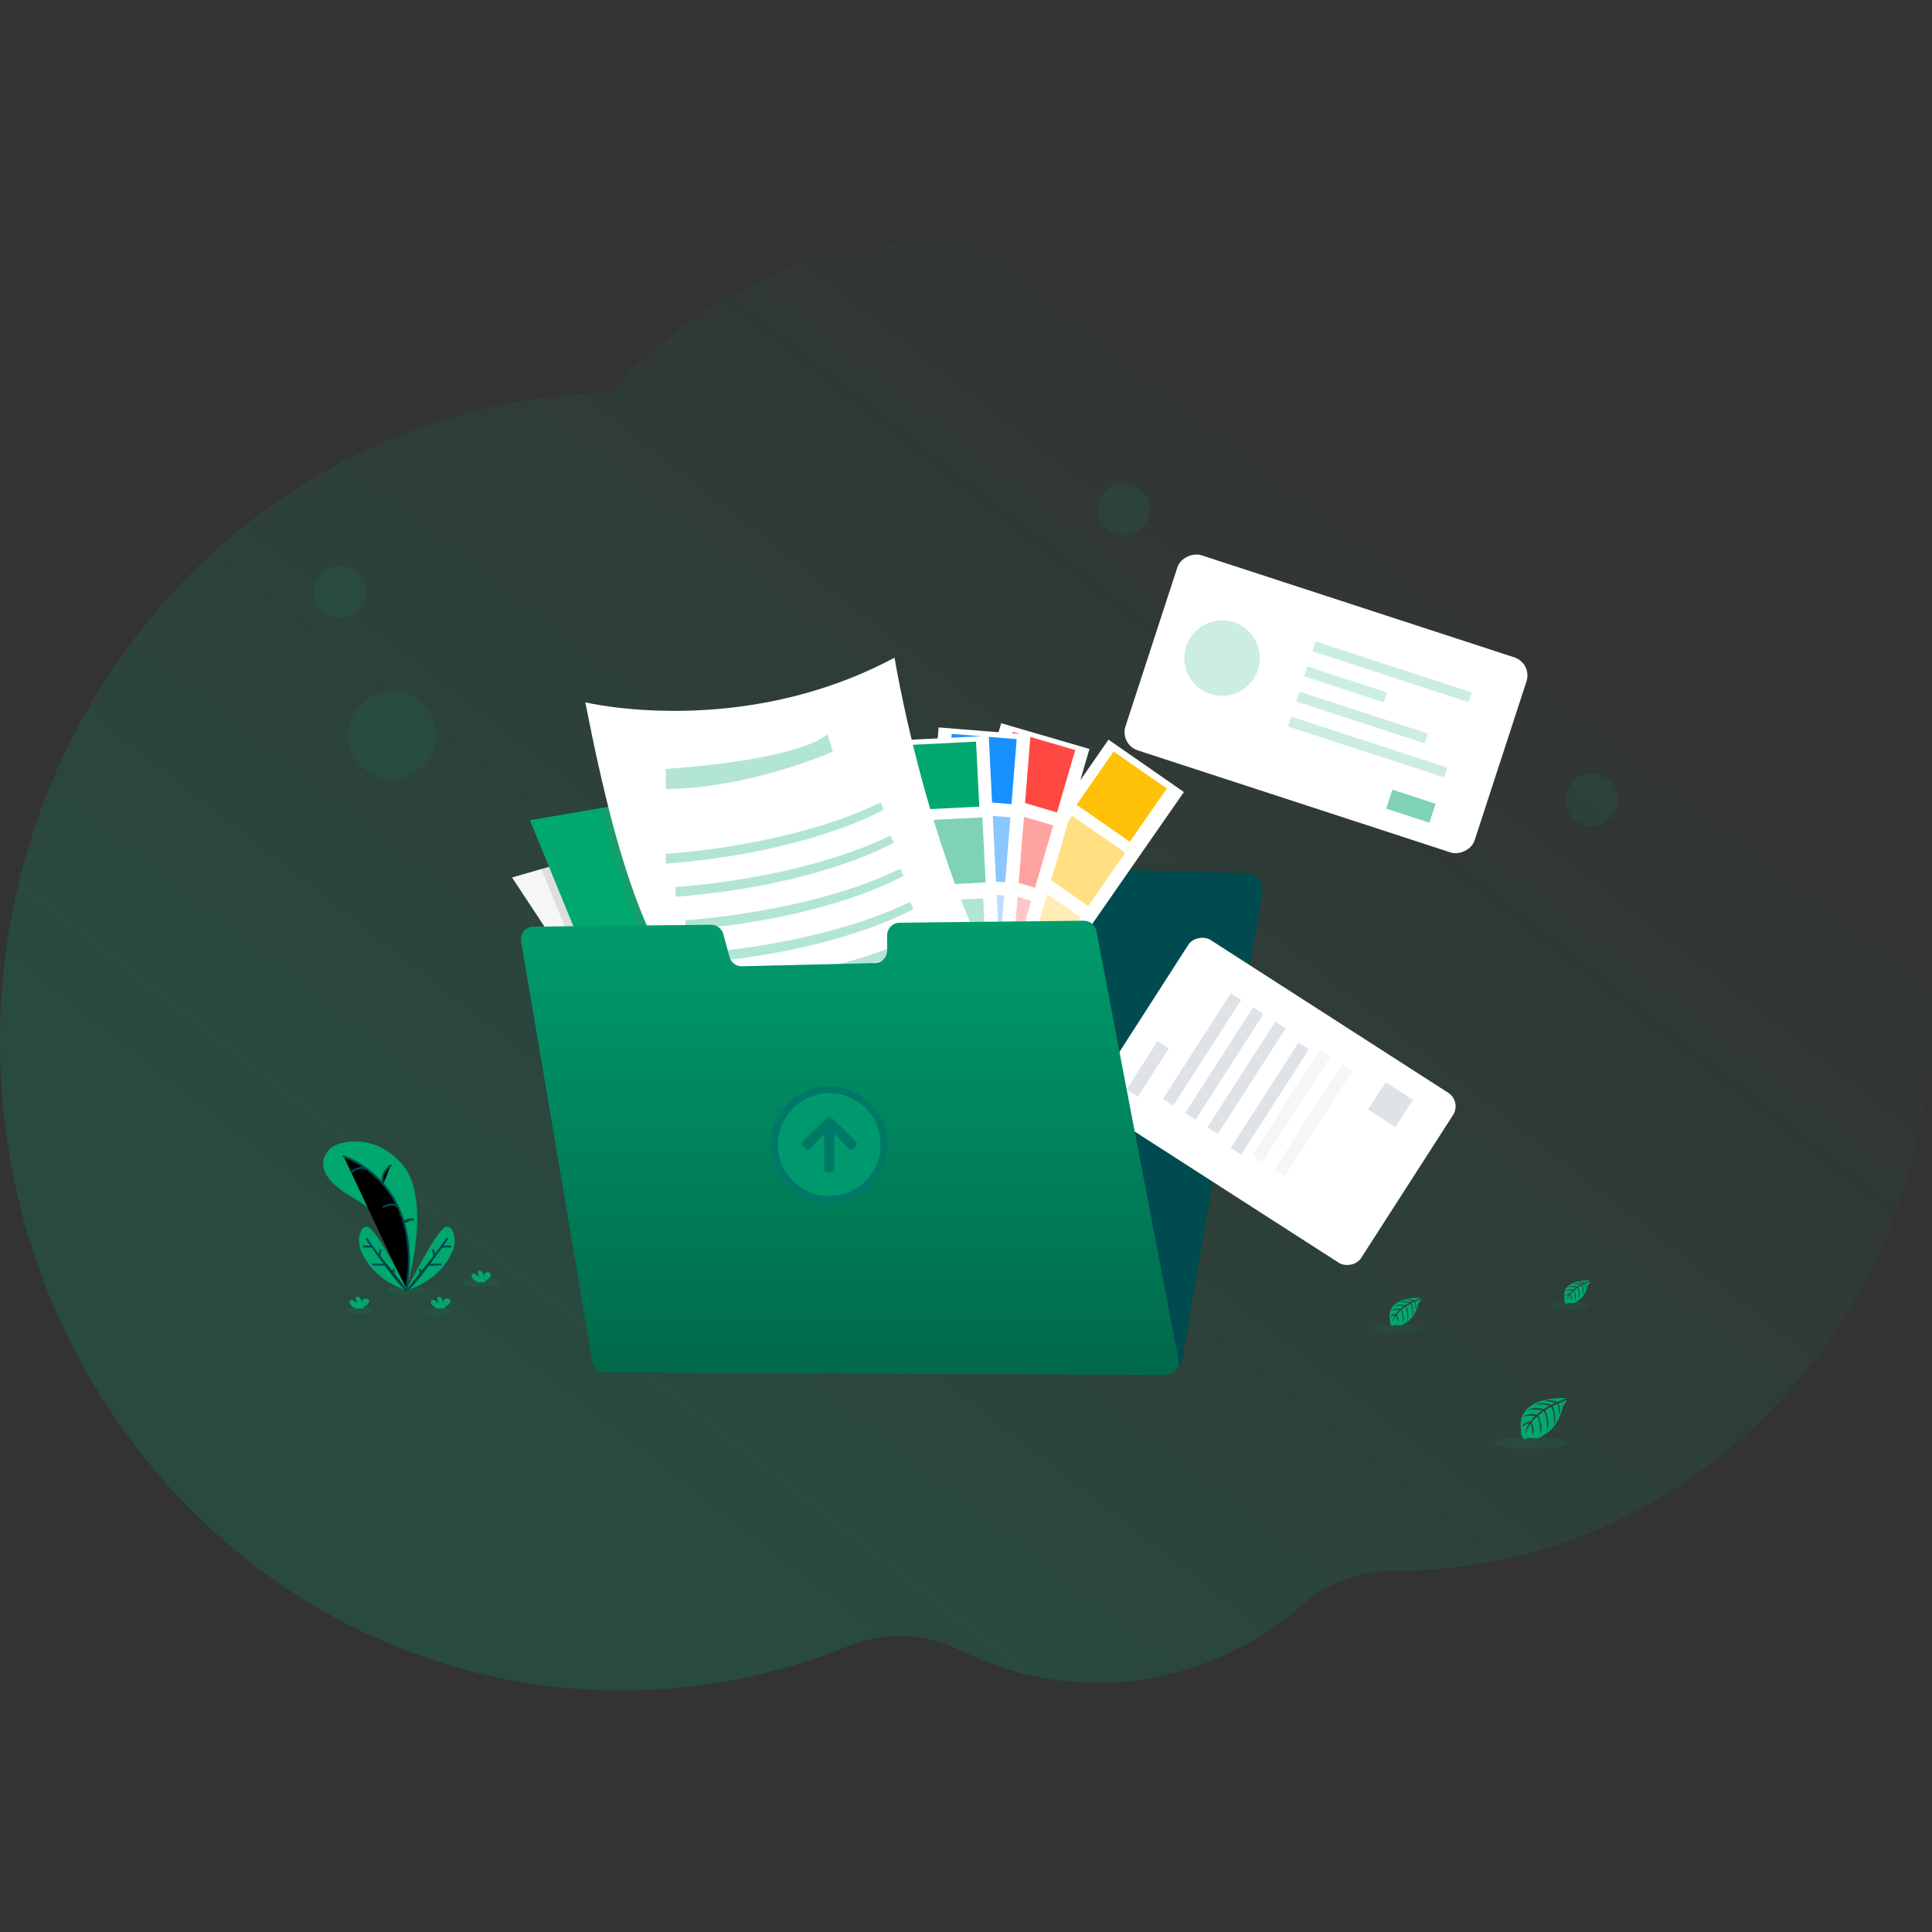 <?xml version="1.0" encoding="UTF-8" standalone="no" ?>
<!DOCTYPE svg PUBLIC "-//W3C//DTD SVG 1.1//EN" "http://www.w3.org/Graphics/SVG/1.1/DTD/svg11.dtd">
<svg xmlns="http://www.w3.org/2000/svg" xmlns:xlink="http://www.w3.org/1999/xlink" version="1.1" width="1080" height="1080" viewBox="0 0 1080 1080" xml:space="preserve">
<rect x="0" y="0" width="1080" height="1080" fill="#333333" stroke="none"/>
<desc>Created with Fabric.js 5.2.4</desc>
<defs>
</defs>
<g transform="matrix(1 0 0 1 540 540)" id="62e75581-34bf-42bb-9a85-dd0b056c0edd"  >
<rect style="stroke: none; stroke-width: 1; stroke-dasharray: none; stroke-linecap: butt; stroke-dashoffset: 0; stroke-linejoin: miter; stroke-miterlimit: 4; fill: rgb(255,255,255); fill-rule: nonzero; opacity: 1; visibility: hidden;" vector-effect="non-scaling-stroke"  x="-540" y="-540" rx="0" ry="0" width="1080" height="1080" />
</g>
<g transform="matrix(1 0 0 1 540 540)" id="3daec6cb-e419-4705-8034-d9c705f184c3"  >
</g>
<g transform="matrix(2.25 0 0 2.25 540 540)"  >
<g style=""   >
		<g transform="matrix(1 0 0 1 0 0)"  >
<linearGradient id="SVGID_BG_3" gradientUnits="objectBoundingBox" gradientTransform="matrix(1 0 0 1 0 0)"  x1="0.195" y1="0.718" x2="0.775" y2="0.167">
<stop offset="0%" style="stop-color:rgb(0,167,111);stop-opacity: 1"/>
<stop offset="100%" style="stop-color:rgb(0,167,111);stop-opacity: 0"/>
</linearGradient>
<path style="stroke: none; stroke-width: 1; stroke-dasharray: none; stroke-linecap: butt; stroke-dashoffset: 0; stroke-linejoin: miter; stroke-miterlimit: 4; fill: url(#SVGID_BG_3); fill-rule: nonzero; opacity: 0.2;" vector-effect="non-scaling-stroke"  transform=" translate(-240, -180)" d="M 0 198.78 C 0 240.238 14.945 278.016 39.539 306.566 C 67.753 339.331 108.667 359.931 154.273 360 C 173.644 360.043 192.837 356.294 210.768 348.964 C 219.819 345.265 229.95 345.69 238.716 350.071 C 249.258 355.346 260.885 358.088 272.673 358.081 C 277.696 358.081 282.615 357.587 287.373 356.648 C 300.953 353.978 313.313 347.658 323.463 338.708 C 329.841 333.081 338.01 330.252 346.36 330.262 L 346.502 330.262 C 374.091 330.262 399.717 321.53 420.994 306.566 C 440.015 293.206 455.548 274.87 465.898 253.342 C 474.92 234.58 480 213.388 480 190.958 C 480 114.028 420.226 51.653 346.502 51.653 C 338.986 51.653 331.622 52.316 324.439 53.552 C 305.418 21.42 271.355 0 232.499 0 C 216.59 -0.014 200.892 3.633 186.619 10.661 C 173.379 17.148 161.608 26.366 151.979 37.6 C 119.281 38.144 89.048 49.29 64.303 67.891 C 25.351 97.155 0 144.882 0 198.781 z" stroke-linecap="round" />
</g>
		<g transform="matrix(1 0 0 1 57.67 20.44)"  >
<path style="stroke: none; stroke-width: 1; stroke-dasharray: none; stroke-linecap: butt; stroke-dashoffset: 0; stroke-linejoin: miter; stroke-miterlimit: 4; fill: rgb(255,72,66); fill-rule: nonzero; opacity: 0.05;" vector-effect="non-scaling-stroke"  transform=" translate(-297.67, -200.44)" d="M 293.006 206.192 C 290.758 208.864 288.33 208.82 286.883 208.443 L 286.937 207.059 C 286.937 207.059 292.916 204.326 292.764 204.9 C 292.707 205.115 292.821 205.633 293.006 206.192 z M 309.393 209.217 C 305.575 211.423 303.335 208.837 302.815 208.105 C 303.135 207.265 303.616 205.901 303.518 205.513 C 303.374 204.936 309.345 207.668 309.345 207.668 L 309.393 209.217 z M 305.303 187.204 C 305.303 187.204 308.935 185.111 309.728 186.053 C 310.52 186.995 305.303 187.204 305.303 187.204 z M 307.497 188.355 C 307.497 188.355 306.899 188.654 308.218 189.036 C 309.536 189.419 307.497 188.355 307.497 188.355 z M 285.532 182.599 C 285.409 182.635 288.554 184.722 291.394 182.994 C 291.382 182.994 286.24 182.384 285.532 182.599 z M 291.239 186.591 C 291.239 186.591 290.378 188.283 288.614 188.534 C 286.85 188.785 291.239 186.591 291.239 186.591 z M 302.785 190.262 C 302.785 190.262 306.923 196.84 306.131 198.391 C 305.338 199.943 302.785 190.262 302.785 190.262 z M 294.62 216.416 C 294.62 216.784 294.62 217.128 294.584 217.412 C 294.477 218.742 291.203 218.24 291.203 218.24 C 288.213 218.656 287.137 217.221 286.781 215.848 C 286.669 215.402 286.614 214.944 286.617 214.485 C 286.615 214.211 286.633 213.937 286.671 213.666 L 286.671 213.394 C 287.315 213.199 288.014 213.342 288.53 213.773 C 289.861 214.853 291.625 214.025 291.625 214.025 C 291.625 214.025 292.919 214.132 293.418 214.563 C 293.699 214.805 294.163 214.222 294.516 213.666 C 294.537 214.025 294.57 214.673 294.59 215.367 C 294.614 215.723 294.62 216.081 294.62 216.416 z" stroke-linecap="round" />
</g>
		<g transform="matrix(1 0 0 1 58.13 36.44)"  >
<path style="stroke: none; stroke-width: 1; stroke-dasharray: none; stroke-linecap: butt; stroke-dashoffset: 0; stroke-linejoin: miter; stroke-miterlimit: 4; fill: rgb(255,72,66); fill-rule: nonzero; opacity: 0.05;" vector-effect="non-scaling-stroke"  transform=" translate(-298.13, -216.44)" d="M 289.37 216.339 C 289.37 216.339 288.473 217.218 286.781 215.86 C 286.669 215.414 286.614 214.956 286.617 214.497 C 287.481 215.155 289.083 216.339 289.37 216.339 z M 294.62 216.416 C 294.473 216.53 294.285 216.578 294.101 216.548 C 293.917 216.519 293.753 216.415 293.649 216.261 C 293.997 215.995 294.318 215.695 294.605 215.364 C 294.614 215.723 294.62 216.081 294.62 216.416 z M 301.637 217.032 C 301.637 217.403 301.637 217.747 301.67 218.028 C 301.778 219.361 305.052 218.856 305.052 218.856 C 308.041 219.275 309.118 217.839 309.473 216.464 C 309.65 215.751 309.687 215.01 309.584 214.282 L 309.584 214.01 C 308.939 213.819 308.241 213.961 307.722 214.389 C 306.391 215.469 304.63 214.64 304.63 214.64 C 304.63 214.64 303.336 214.751 302.836 215.182 C 302.555 215.424 302.092 214.841 301.742 214.285 C 301.708 214.852 301.682 215.419 301.664 215.986 C 301.64 216.336 301.634 216.694 301.637 217.032 z" stroke-linecap="round" />
</g>
		<g transform="matrix(1 0 0 1 70.77 -18.61)"  >
<path style="stroke: none; stroke-width: 1; stroke-dasharray: none; stroke-linecap: butt; stroke-dashoffset: 0; stroke-linejoin: miter; stroke-miterlimit: 4; fill: rgb(255,72,66); fill-rule: nonzero; opacity: 0.05;" vector-effect="non-scaling-stroke"  transform=" translate(-310.77, -161.39)" d="M 306.887 216.949 C 306.887 216.949 307.784 217.828 309.474 216.47 C 309.586 216.026 309.643 215.569 309.641 215.11 C 308.774 215.765 307.171 216.949 306.887 216.949 z M 301.637 217.032 C 301.784 217.147 301.971 217.195 302.155 217.166 C 302.339 217.136 302.502 217.032 302.606 216.877 C 302.257 216.612 301.936 216.311 301.649 215.98 C 301.64 216.336 301.635 216.694 301.637 217.032 z M 319.614 106.269 C 319.677 106.131 319.737 105.994 319.794 105.859 C 319.851 105.725 319.871 105.65 319.904 105.542 C 319.794 105.779 319.698 106.022 319.614 106.269 z" stroke-linecap="round" />
</g>
		<g transform="matrix(1 0 0 1 -4.84 33.01)"  >
<path style="stroke: none; stroke-width: 1; stroke-dasharray: none; stroke-linecap: butt; stroke-dashoffset: 0; stroke-linejoin: miter; stroke-miterlimit: 4; fill: rgb(0,75,80); fill-rule: nonzero; opacity: 1;" vector-effect="non-scaling-stroke"  transform=" translate(-235.16, -213.01)" d="M 157.592 279.461 C 156.868 278.588 156.536 277.455 156.675 276.33 L 169.871 168.351 L 170.965 159.381 C 171.219 157.318 172.964 155.762 175.043 155.746 L 213.697 155.489 C 214.809 155.482 215.871 155.028 216.644 154.228 C 217.417 153.429 217.836 152.352 217.805 151.24 L 217.79 150.831 C 217.752 149.71 218.171 148.622 218.951 147.815 C 219.73 147.009 220.803 146.553 221.925 146.552 L 262.544 146.552 C 263.736 146.552 264.87 147.066 265.655 147.963 C 266.44 148.86 266.8 150.052 266.642 151.234 C 266.487 152.398 266.834 153.573 267.596 154.466 C 268.358 155.359 269.463 155.886 270.637 155.916 L 309.647 156.912 C 310.847 156.941 311.976 157.491 312.738 158.419 C 313.5 159.346 313.821 160.56 313.617 161.743 L 294.115 275.652 L 293.747 277.804 C 293.656 278.354 293.453 278.879 293.149 279.347 L 157.592 279.461 z" stroke-linecap="round" />
</g>
		<g transform="matrix(0.82 0.57 -0.57 0.82 22.68 -17.94)"  >
<path style="stroke: none; stroke-width: 1; stroke-dasharray: none; stroke-linecap: butt; stroke-dashoffset: 0; stroke-linejoin: miter; stroke-miterlimit: 4; fill: rgb(255,255,255); fill-rule: nonzero; opacity: 1;" vector-effect="non-scaling-stroke"  transform=" translate(-262.68, -162.06)" d="M 251.257 123.297 L 274.098 123.297 L 274.098 200.823 L 251.257 200.823 z" stroke-linecap="round" />
</g>
		<g transform="matrix(0.82 0.57 -0.57 0.82 38.69 -42.08)"  >
<path style="stroke: none; stroke-width: 1; stroke-dasharray: none; stroke-linecap: butt; stroke-dashoffset: 0; stroke-linejoin: miter; stroke-miterlimit: 4; fill: rgb(255,193,7); fill-rule: nonzero; opacity: 1;" vector-effect="non-scaling-stroke"  transform=" translate(-278.69, -137.92)" d="M 270.625 129.858 L 286.75 129.858 L 286.75 145.983 L 270.625 145.983 z" stroke-linecap="round" />
</g>
		<g transform="matrix(0.82 0.57 -0.57 0.82 28.35 -26.11)"  >
<path style="stroke: none; stroke-width: 1; stroke-dasharray: none; stroke-linecap: butt; stroke-dashoffset: 0; stroke-linejoin: miter; stroke-miterlimit: 4; fill: rgb(255,193,7); fill-rule: nonzero; opacity: 0.5;" vector-effect="non-scaling-stroke"  transform=" translate(-268.35, -153.89)" d="M 260.276 145.813 L 276.423 145.813 L 276.423 161.961 L 260.276 161.961 z" stroke-linecap="round" />
</g>
		<g transform="matrix(0.82 0.57 -0.57 0.82 17.27 -10.07)"  >
<path style="stroke: none; stroke-width: 1; stroke-dasharray: none; stroke-linecap: butt; stroke-dashoffset: 0; stroke-linejoin: miter; stroke-miterlimit: 4; fill: rgb(255,193,7); fill-rule: nonzero; opacity: 0.3;" vector-effect="non-scaling-stroke"  transform=" translate(-257.27, -169.93)" d="M 249.192 161.852 L 265.339 161.852 L 265.339 178 L 249.192 178 z" stroke-linecap="round" />
</g>
		<g transform="matrix(0.96 0.28 -0.28 0.96 8.89 -20.05)"  >
<path style="stroke: none; stroke-width: 1; stroke-dasharray: none; stroke-linecap: butt; stroke-dashoffset: 0; stroke-linejoin: miter; stroke-miterlimit: 4; fill: rgb(255,255,255); fill-rule: nonzero; opacity: 1;" vector-effect="non-scaling-stroke"  transform=" translate(-248.89, -159.95)" d="M 237.473 121.334 L 260.314 121.334 L 260.314 198.568 L 237.473 198.568 z" stroke-linecap="round" />
</g>
		<g transform="matrix(0.96 0.28 -0.28 0.96 17.13 -48.16)"  >
<path style="stroke: none; stroke-width: 1; stroke-dasharray: none; stroke-linecap: butt; stroke-dashoffset: 0; stroke-linejoin: miter; stroke-miterlimit: 4; fill: rgb(255,72,66); fill-rule: nonzero; opacity: 1;" vector-effect="non-scaling-stroke"  transform=" translate(-257.13, -131.84)" d="M 249.053 123.762 L 265.201 123.762 L 265.201 139.909 L 249.053 139.909 z" stroke-linecap="round" />
</g>
		<g transform="matrix(0.96 0.28 -0.28 0.96 11.66 -29.45)"  >
<path style="stroke: none; stroke-width: 1; stroke-dasharray: none; stroke-linecap: butt; stroke-dashoffset: 0; stroke-linejoin: miter; stroke-miterlimit: 4; fill: rgb(255,72,66); fill-rule: nonzero; opacity: 0.5;" vector-effect="non-scaling-stroke"  transform=" translate(-251.66, -150.55)" d="M 243.584 142.474 L 259.732 142.474 L 259.732 158.621 L 243.584 158.621 z" stroke-linecap="round" />
</g>
		<g transform="matrix(0.96 0.28 -0.28 0.96 6.19 -10.74)"  >
<path style="stroke: none; stroke-width: 1; stroke-dasharray: none; stroke-linecap: butt; stroke-dashoffset: 0; stroke-linejoin: miter; stroke-miterlimit: 4; fill: rgb(255,72,66); fill-rule: nonzero; opacity: 0.3;" vector-effect="non-scaling-stroke"  transform=" translate(-246.19, -169.26)" d="M 238.116 161.183 L 254.264 161.183 L 254.264 177.33 L 238.116 177.33 z" stroke-linecap="round" />
</g>
		<g transform="matrix(1 0.08 -0.08 1 1.52 -19.74)"  >
<path style="stroke: none; stroke-width: 1; stroke-dasharray: none; stroke-linecap: butt; stroke-dashoffset: 0; stroke-linejoin: miter; stroke-miterlimit: 4; fill: rgb(255,255,255); fill-rule: nonzero; opacity: 1;" vector-effect="non-scaling-stroke"  transform=" translate(-241.52, -160.26)" d="M 230.099 121.642 L 252.941 121.642 L 252.941 198.875 L 230.099 198.875 z" stroke-linecap="round" />
</g>
		<g transform="matrix(1 0.08 -0.08 1 3.87 -48.94)"  >
<path style="stroke: none; stroke-width: 1; stroke-dasharray: none; stroke-linecap: butt; stroke-dashoffset: 0; stroke-linejoin: miter; stroke-miterlimit: 4; fill: rgb(24,144,255); fill-rule: nonzero; opacity: 1;" vector-effect="non-scaling-stroke"  transform=" translate(-243.87, -131.06)" d="M 235.8 122.985 L 251.948 122.985 L 251.948 139.133 L 235.8 139.133 z" stroke-linecap="round" />
</g>
		<g transform="matrix(1 0.08 -0.08 1 2.31 -29.51)"  >
<path style="stroke: none; stroke-width: 1; stroke-dasharray: none; stroke-linecap: butt; stroke-dashoffset: 0; stroke-linejoin: miter; stroke-miterlimit: 4; fill: rgb(24,144,255); fill-rule: nonzero; opacity: 0.5;" vector-effect="non-scaling-stroke"  transform=" translate(-242.31, -150.49)" d="M 234.234 142.413 L 250.382 142.413 L 250.382 158.561 L 234.234 158.561 z" stroke-linecap="round" />
</g>
		<g transform="matrix(1 0.08 -0.08 1 0.75 -10.08)"  >
<path style="stroke: none; stroke-width: 1; stroke-dasharray: none; stroke-linecap: butt; stroke-dashoffset: 0; stroke-linejoin: miter; stroke-miterlimit: 4; fill: rgb(24,144,255); fill-rule: nonzero; opacity: 0.3;" vector-effect="non-scaling-stroke"  transform=" translate(-240.75, -169.92)" d="M 232.672 161.846 L 248.82 161.846 L 248.82 177.994 L 232.672 177.994 z" stroke-linecap="round" />
</g>
		<g transform="matrix(1 -0.05 0.05 1 -3.84 -18)"  >
<path style="stroke: none; stroke-width: 1; stroke-dasharray: none; stroke-linecap: butt; stroke-dashoffset: 0; stroke-linejoin: miter; stroke-miterlimit: 4; fill: rgb(255,255,255); fill-rule: nonzero; opacity: 1;" vector-effect="non-scaling-stroke"  transform=" translate(-236.16, -162)" d="M 224.737 123.385 L 247.578 123.385 L 247.578 200.618 L 224.737 200.618 z" stroke-linecap="round" />
</g>
		<g transform="matrix(1 -0.05 0.05 1 -5.17 -47.27)"  >
<path style="stroke: none; stroke-width: 1; stroke-dasharray: none; stroke-linecap: butt; stroke-dashoffset: 0; stroke-linejoin: miter; stroke-miterlimit: 4; fill: rgb(0,167,111); fill-rule: nonzero; opacity: 1;" vector-effect="non-scaling-stroke"  transform=" translate(-234.83, -132.73)" d="M 226.751 124.66 L 242.899 124.66 L 242.899 140.807 L 226.751 140.807 z" stroke-linecap="round" />
</g>
		<g transform="matrix(1 -0.05 0.05 1 -3.61 -28.44)"  >
<path style="stroke: none; stroke-width: 1; stroke-dasharray: none; stroke-linecap: butt; stroke-dashoffset: 0; stroke-linejoin: miter; stroke-miterlimit: 4; fill: rgb(0,167,111); fill-rule: nonzero; opacity: 0.5;" vector-effect="non-scaling-stroke"  transform=" translate(-236.39, -151.56)" d="M 228.306 143.479 L 244.473 143.479 L 244.473 159.647 L 228.306 159.647 z" stroke-linecap="round" />
</g>
		<g transform="matrix(1 -0.05 0.05 1 -3.4 -8.32)"  >
<path style="stroke: none; stroke-width: 1; stroke-dasharray: none; stroke-linecap: butt; stroke-dashoffset: 0; stroke-linejoin: miter; stroke-miterlimit: 4; fill: rgb(0,167,111); fill-rule: nonzero; opacity: 0.3;" vector-effect="non-scaling-stroke"  transform=" translate(-236.6, -171.68)" d="M 228.525 163.609 L 244.673 163.609 L 244.673 179.756 L 228.525 179.756 z" stroke-linecap="round" />
</g>
		<g transform="matrix(1 0 0 1 -60.05 11.86)"  >
<path style="stroke: none; stroke-width: 1; stroke-dasharray: none; stroke-linecap: butt; stroke-dashoffset: 0; stroke-linejoin: miter; stroke-miterlimit: 4; fill: rgb(244,246,248); fill-rule: nonzero; opacity: 1;" vector-effect="non-scaling-stroke"  transform=" translate(-179.95, -191.86)" d="M 232.679 225.726 L 212.385 233.577 L 182.724 245.043 C 181.603 242.95 179.953 240.122 177.911 236.746 C 170.885 225.104 159.261 206.996 148.91 191.081 C 137.25 173.143 127.214 158.006 127.214 158.006 L 134.479 155.913 L 193.825 138.683 L 232.679 225.726 z" stroke-linecap="round" />
</g>
		<g transform="matrix(1 0 0 1 -56.42 7.73)"  >
<path style="stroke: none; stroke-width: 1; stroke-dasharray: none; stroke-linecap: butt; stroke-dashoffset: 0; stroke-linejoin: miter; stroke-miterlimit: 4; fill: rgb(0,0,0); fill-rule: nonzero; opacity: 0.1;" vector-effect="non-scaling-stroke"  transform=" translate(-183.58, -187.73)" d="M 232.679 225.726 L 212.385 233.577 C 201.048 235.939 189.479 237.002 177.901 236.746 C 170.875 225.104 159.251 206.996 148.901 191.081 L 134.481 155.901 L 193.824 138.683 L 232.679 225.726 z" stroke-linecap="round" />
</g>
		<g transform="matrix(1 0 0 1 -50.28 2.96)"  >
<path style="stroke: none; stroke-width: 1; stroke-dasharray: none; stroke-linecap: butt; stroke-dashoffset: 0; stroke-linejoin: miter; stroke-miterlimit: 4; fill: rgb(0,167,111); fill-rule: nonzero; opacity: 1;" vector-effect="non-scaling-stroke"  transform=" translate(-189.72, -182.96)" d="M 247.777 220.841 C 247.777 220.841 216.251 239.491 169.181 235.273 L 131.656 143.787 L 149.64 140.696 L 211.808 130.019 L 247.087 219.062 L 247.777 220.841 z" stroke-linecap="round" />
</g>
		<g transform="matrix(1 0 0 1 -41.64 -5.34)"  >
<path style="stroke: none; stroke-width: 1; stroke-dasharray: none; stroke-linecap: butt; stroke-dashoffset: 0; stroke-linejoin: miter; stroke-miterlimit: 4; fill: rgb(255,72,66); fill-rule: nonzero; opacity: 0.1;" vector-effect="non-scaling-stroke"  transform=" translate(-198.36, -174.66)" d="M 247.075 219.074 C 239.651 219.439 231.062 219.403 222.421 218.372 C 213.07 217.271 203.664 215.005 195.601 210.849 C 188.859 207.378 183.095 203.602 178.069 199.073 C 164.995 187.314 156.905 170.494 149.64 140.708 L 211.808 130.031 L 247.075 219.074 z" stroke-linecap="round" />
</g>
		<g transform="matrix(1 0 0 1 -32.19 -20)"  >
<path style="stroke: none; stroke-width: 1; stroke-dasharray: none; stroke-linecap: butt; stroke-dashoffset: 0; stroke-linejoin: miter; stroke-miterlimit: 4; fill: rgb(255,255,255); fill-rule: nonzero; opacity: 1;" vector-effect="non-scaling-stroke"  transform=" translate(-207.81, -160)" d="M 270.203 213.959 C 270.203 213.959 246.964 218.509 223.309 215.708 C 213.958 214.608 204.552 212.341 196.489 208.186 C 189.747 204.715 183.986 200.939 178.957 196.409 C 162.776 181.852 154.232 159.543 145.421 114.491 C 145.421 114.491 184.054 123.816 222.257 103.39 C 222.245 103.405 235.122 183.763 270.203 213.959 z" stroke-linecap="round" />
</g>
		<g transform="matrix(1 0 0 1 -42.61 -25)"  >
<path style="stroke: none; stroke-width: 1; stroke-dasharray: none; stroke-linecap: butt; stroke-dashoffset: 0; stroke-linejoin: miter; stroke-miterlimit: 4; fill: rgb(0,167,111); fill-rule: nonzero; opacity: 0.3;" vector-effect="non-scaling-stroke"  transform=" translate(-197.39, -155)" d="M 165.405 131.03 C 165.405 131.03 196.821 129.254 205.592 122.482 L 206.923 126.758 C 206.923 126.758 186.165 135.915 165.405 136.026 L 165.405 131.03 z M 165.405 152.137 C 165.405 152.137 195.822 150.472 218.804 139.371 L 219.581 141.147 C 219.581 141.147 201.344 151.794 165.405 154.58 L 165.405 152.137 z M 167.853 160.362 C 167.853 160.362 198.271 158.697 221.25 147.596 L 222.027 149.372 C 222.027 149.372 203.79 160.015 167.853 162.805 L 167.853 160.362 z M 170.299 168.599 C 170.299 168.599 200.716 166.933 223.698 155.833 L 224.472 157.608 C 224.472 157.608 206.235 168.255 170.299 171.041 L 170.299 168.599 z M 172.748 176.835 C 172.748 176.835 203.165 175.17 226.144 164.069 L 226.921 165.845 C 226.921 165.845 208.684 176.492 172.748 179.278 L 172.748 176.835 z M 175.193 185.075 C 175.193 185.075 205.61 183.41 228.592 172.309 L 229.366 174.085 C 229.366 174.085 211.129 184.728 175.193 187.518 L 175.193 185.075 z" stroke-linecap="round" />
</g>
		<g transform="matrix(1 0 0 1 143.55 112.52)"  >
<path style="stroke: none; stroke-width: 1; stroke-dasharray: none; stroke-linecap: butt; stroke-dashoffset: 0; stroke-linejoin: miter; stroke-miterlimit: 4; fill: rgb(0,167,111); fill-rule: nonzero; opacity: 1;" vector-effect="non-scaling-stroke"  transform=" translate(-383.55, -292.52)" d="M 389.069 287.344 C 389.069 287.344 376.428 286.582 377.917 295.441 C 377.917 295.441 377.618 297.004 379.041 297.716 C 379.041 297.716 379.062 297.058 380.336 297.282 C 380.79 297.359 381.252 297.381 381.711 297.348 C 382.331 297.307 382.92 297.063 383.388 296.654 C 383.856 296.245 386.943 295.186 388.324 289.38 C 388.324 289.38 389.347 288.113 389.305 287.787 L 387.173 288.684 C 387.173 288.684 387.903 290.224 387.329 291.5 C 387.329 291.5 387.26 288.741 386.85 288.809 C 386.767 288.809 385.741 289.342 385.741 289.342 C 385.741 289.342 386.994 292.032 386.04 293.97 C 386.04 293.97 386.399 290.666 385.341 289.536 L 383.846 290.412 C 383.846 290.412 385.311 293.18 384.318 295.441 C 384.318 295.441 384.572 291.976 383.529 290.624 L 382.168 291.686 C 382.168 291.686 383.547 294.415 382.707 296.29 C 382.707 296.29 382.596 292.254 381.872 291.949 C 381.872 291.949 380.677 292.998 380.503 293.443 C 380.503 293.443 381.445 295.423 380.859 296.469 C 380.859 296.469 380.5 293.778 380.207 293.778 C 380.207 293.778 379.011 295.572 378.898 296.768 C 378.898 296.768 378.949 294.95 379.92 293.596 C 379.235 293.727 378.604 294.054 378.102 294.538 C 378.102 294.538 378.288 293.276 380.213 293.168 C 380.213 293.168 381.194 291.817 381.454 291.733 C 381.454 291.733 379.54 291.575 378.38 292.089 C 378.38 292.089 379.403 290.893 381.807 291.44 L 383.149 290.346 C 383.149 290.346 380.629 289.999 379.561 290.382 C 379.561 290.382 380.79 289.33 383.511 290.083 L 384.973 289.21 C 384.973 289.21 382.826 288.747 381.547 288.911 C 381.547 288.911 382.895 288.182 385.403 288.971 L 386.447 288.501 C 386.447 288.501 384.874 288.202 384.414 288.143 C 383.953 288.083 383.926 287.969 383.926 287.969 C 384.923 287.801 385.947 287.915 386.883 288.298 C 386.883 288.298 389.105 287.485 389.069 287.344 z" stroke-linecap="round" />
</g>
		<g transform="matrix(1 0 0 1 140.36 118.49)"  >
<ellipse style="stroke: none; stroke-width: 1; stroke-dasharray: none; stroke-linecap: butt; stroke-dashoffset: 0; stroke-linejoin: miter; stroke-miterlimit: 4; fill: rgb(0,167,111); fill-rule: nonzero; opacity: 0.1;" vector-effect="non-scaling-stroke"  cx="0" cy="0" rx="8.945" ry="1.513" />
</g>
		<g transform="matrix(1 0 0 1 151.85 81.02)"  >
<path style="stroke: none; stroke-width: 1; stroke-dasharray: none; stroke-linecap: butt; stroke-dashoffset: 0; stroke-linejoin: miter; stroke-miterlimit: 4; fill: rgb(0,167,111); fill-rule: nonzero; opacity: 1;" vector-effect="non-scaling-stroke"  transform=" translate(-391.85, -261.02)" d="M 394.956 258.102 C 394.956 258.102 387.831 257.672 388.677 262.667 C 388.588 263.186 388.842 263.704 389.308 263.95 C 389.308 263.95 389.323 263.579 390.041 263.705 C 390.296 263.747 390.556 263.759 390.815 263.741 C 391.164 263.718 391.496 263.582 391.76 263.352 C 392.024 263.122 393.763 262.524 394.543 259.25 C 394.543 259.25 395.12 258.536 395.096 258.353 L 393.9 258.864 C 393.9 258.864 394.31 259.734 393.987 260.455 C 393.987 260.455 393.948 258.897 393.718 258.933 C 393.67 258.933 393.093 259.232 393.093 259.232 C 393.093 259.232 393.799 260.727 393.266 261.842 C 393.266 261.842 393.47 259.98 392.872 259.34 L 392.026 259.836 C 392.026 259.836 392.851 261.397 392.292 262.67 C 392.292 262.67 392.435 260.715 391.846 259.956 L 391.081 260.554 C 391.081 260.554 391.855 262.093 391.38 263.149 C 391.38 263.149 391.317 260.874 390.911 260.703 C 390.62 260.949 390.36 261.229 390.136 261.537 C 390.136 261.537 390.668 262.655 390.34 263.244 C 390.34 263.244 390.136 261.729 389.972 261.723 C 389.972 261.723 389.302 262.724 389.233 263.412 C 389.266 262.774 389.465 262.156 389.81 261.618 C 389.424 261.691 389.067 261.876 388.785 262.15 C 388.785 262.15 388.889 261.439 389.981 261.379 C 389.981 261.379 390.534 260.616 390.68 260.569 C 390.68 260.569 389.601 260.479 388.946 260.769 C 388.946 260.769 389.523 260.099 390.878 260.404 L 391.637 259.785 C 391.637 259.785 390.214 259.591 389.613 259.806 C 389.613 259.806 390.307 259.208 391.84 259.645 L 392.666 259.151 C 392.031 259.012 391.38 258.957 390.731 258.987 C 390.731 258.987 391.494 258.574 392.905 259.02 L 393.503 258.757 C 393.503 258.757 392.606 258.58 392.355 258.554 C 392.103 258.527 392.08 258.455 392.08 258.455 C 392.642 258.361 393.22 258.425 393.748 258.64 C 393.748 258.64 394.98 258.18 394.956 258.102 z" stroke-linecap="round" />
</g>
		<g transform="matrix(1 0 0 1 150.05 84.38)"  >
<ellipse style="stroke: none; stroke-width: 1; stroke-dasharray: none; stroke-linecap: butt; stroke-dashoffset: 0; stroke-linejoin: miter; stroke-miterlimit: 4; fill: rgb(0,167,111); fill-rule: nonzero; opacity: 0.1;" vector-effect="non-scaling-stroke"  cx="0" cy="0" rx="5.044" ry="1" />
</g>
		<g transform="matrix(1 0 0 1 109.15 85.96)"  >
<path style="stroke: none; stroke-width: 1; stroke-dasharray: none; stroke-linecap: butt; stroke-dashoffset: 0; stroke-linejoin: miter; stroke-miterlimit: 4; fill: rgb(0,167,111); fill-rule: nonzero; opacity: 1;" vector-effect="non-scaling-stroke"  transform=" translate(-349.15, -265.96)" d="M 352.896 262.437 C 352.896 262.437 344.292 261.917 345.308 267.947 C 345.2 268.574 345.508 269.199 346.071 269.496 C 346.071 269.496 346.071 269.047 346.968 269.197 C 347.277 269.249 347.591 269.264 347.903 269.242 C 348.325 269.214 348.727 269.048 349.045 268.769 C 349.363 268.49 351.464 267.771 352.406 263.818 C 352.406 263.818 353.103 262.957 353.073 262.733 L 351.605 263.355 C 351.605 263.355 352.101 264.401 351.709 265.271 C 351.709 265.271 351.661 263.394 351.383 263.436 C 351.327 263.436 350.63 263.8 350.63 263.8 C 350.63 263.8 351.482 265.624 350.839 266.952 C 350.839 266.952 351.084 264.703 350.364 263.932 L 349.341 264.53 C 349.341 264.53 350.337 266.416 349.661 267.953 C 349.661 267.953 349.835 265.594 349.126 264.664 L 348.199 265.388 C 348.199 265.388 349.138 267.245 348.564 268.521 C 348.564 268.521 348.492 265.774 347.999 265.567 C 347.999 265.567 347.189 266.282 347.066 266.575 C 347.066 266.575 347.706 267.923 347.308 268.635 C 347.308 268.635 347.063 266.805 346.863 266.796 C 346.863 266.796 346.059 268.01 345.966 268.838 C 346.006 268.07 346.246 267.326 346.663 266.679 C 346.197 266.768 345.768 266.992 345.428 267.322 C 345.428 267.322 345.553 266.464 346.863 266.389 C 346.863 266.389 347.53 265.469 347.709 265.415 C 347.709 265.415 346.406 265.304 345.616 265.654 C 345.616 265.654 346.31 264.847 347.945 265.214 L 348.86 264.467 C 348.86 264.467 347.147 264.234 346.418 264.491 C 346.418 264.491 347.255 263.776 349.108 264.3 L 350.104 263.702 C 350.104 263.702 348.642 263.388 347.769 263.501 C 347.769 263.501 348.69 263.005 350.394 263.543 L 351.105 263.223 C 351.105 263.223 350.035 263.014 349.721 262.981 C 349.407 262.948 349.392 262.862 349.392 262.862 C 350.07 262.747 350.767 262.823 351.404 263.083 C 351.404 263.083 352.923 262.53 352.896 262.437 z" stroke-linecap="round" />
</g>
		<g transform="matrix(1 0 0 1 106.97 90.02)"  >
<ellipse style="stroke: none; stroke-width: 1; stroke-dasharray: none; stroke-linecap: butt; stroke-dashoffset: 0; stroke-linejoin: miter; stroke-miterlimit: 4; fill: rgb(0,167,111); fill-rule: nonzero; opacity: 0.1;" vector-effect="non-scaling-stroke"  cx="0" cy="0" rx="6.09" ry="1.028" />
</g>
		<g transform="matrix(0.31 -0.95 0.95 0.31 89.44 -65.13)"  >
<rect style="stroke: none; stroke-width: 1; stroke-dasharray: none; stroke-linecap: butt; stroke-dashoffset: 0; stroke-linejoin: miter; stroke-miterlimit: 4; fill: rgb(255,255,255); fill-rule: nonzero; opacity: 1;" vector-effect="non-scaling-stroke"  x="-25.513" y="-45.656" rx="4.737" ry="4.737" width="51.026" height="91.312" />
</g>
		<g transform="matrix(1 0 0 1 63.61 -76.49)"  >
<circle style="stroke: none; stroke-width: 1; stroke-dasharray: none; stroke-linecap: butt; stroke-dashoffset: 0; stroke-linejoin: miter; stroke-miterlimit: 4; fill: rgb(0,167,111); fill-rule: nonzero; opacity: 0.2;" vector-effect="non-scaling-stroke"  cx="0" cy="0" r="9.376" />
</g>
		<g transform="matrix(0.31 -0.95 0.95 0.31 105.87 -73.09)"  >
<path style="stroke: none; stroke-width: 1; stroke-dasharray: none; stroke-linecap: butt; stroke-dashoffset: 0; stroke-linejoin: miter; stroke-miterlimit: 4; fill: rgb(0,167,111); fill-rule: nonzero; opacity: 0.2;" vector-effect="non-scaling-stroke"  transform=" translate(-345.87, -106.91)" d="M 344.582 86.488 L 347.151 86.488 L 347.151 127.337 L 344.582 127.337 z" stroke-linecap="round" />
</g>
		<g transform="matrix(0.31 -0.95 0.95 0.31 94.31 -69.96)"  >
<path style="stroke: none; stroke-width: 1; stroke-dasharray: none; stroke-linecap: butt; stroke-dashoffset: 0; stroke-linejoin: miter; stroke-miterlimit: 4; fill: rgb(0,167,111); fill-rule: nonzero; opacity: 0.2;" vector-effect="non-scaling-stroke"  transform=" translate(-334.31, -110.04)" d="M 333.028 99.637 L 335.597 99.637 L 335.597 120.446 L 333.028 120.446 z" stroke-linecap="round" />
</g>
		<g transform="matrix(0.31 -0.95 0.95 0.31 98.39 -61.74)"  >
<path style="stroke: none; stroke-width: 1; stroke-dasharray: none; stroke-linecap: butt; stroke-dashoffset: 0; stroke-linejoin: miter; stroke-miterlimit: 4; fill: rgb(0,167,111); fill-rule: nonzero; opacity: 0.2;" vector-effect="non-scaling-stroke"  transform=" translate(-338.39, -118.26)" d="M 337.109 101.431 L 339.677 101.431 L 339.677 135.086 L 337.109 135.086 z" stroke-linecap="round" />
</g>
		<g transform="matrix(0.31 -0.95 0.95 0.31 99.79 -54.4)"  >
<path style="stroke: none; stroke-width: 1; stroke-dasharray: none; stroke-linecap: butt; stroke-dashoffset: 0; stroke-linejoin: miter; stroke-miterlimit: 4; fill: rgb(0,167,111); fill-rule: nonzero; opacity: 0.2;" vector-effect="non-scaling-stroke"  transform=" translate(-339.79, -125.6)" d="M 338.505 105.174 L 341.074 105.174 L 341.074 146.023 L 338.505 146.023 z" stroke-linecap="round" />
</g>
		<g transform="matrix(0.31 -0.95 0.95 0.31 110.54 -39.7)"  >
<path style="stroke: none; stroke-width: 1; stroke-dasharray: none; stroke-linecap: butt; stroke-dashoffset: 0; stroke-linejoin: miter; stroke-miterlimit: 4; fill: rgb(0,167,111); fill-rule: nonzero; opacity: 0.5;" vector-effect="non-scaling-stroke"  transform=" translate(-350.54, -140.3)" d="M 348.061 134.648 L 353.027 134.648 L 353.027 145.952 L 348.061 145.952 z" stroke-linecap="round" />
</g>
		<g transform="matrix(0.54 -0.84 0.84 0.54 76.7 33.64)"  >
<rect style="stroke: none; stroke-width: 1; stroke-dasharray: none; stroke-linecap: butt; stroke-dashoffset: 0; stroke-linejoin: miter; stroke-miterlimit: 4; fill: rgb(255,255,255); fill-rule: nonzero; opacity: 1;" vector-effect="non-scaling-stroke"  x="-25.15" y="-39.153" rx="4" ry="4" width="50.3" height="78.305" />
</g>
		<g transform="matrix(0.54 -0.84 0.84 0.54 45.15 25.56)"  >
<path style="stroke: none; stroke-width: 1; stroke-dasharray: none; stroke-linecap: butt; stroke-dashoffset: 0; stroke-linejoin: miter; stroke-miterlimit: 4; fill: rgb(223,227,232); fill-rule: nonzero; opacity: 1;" vector-effect="non-scaling-stroke"  transform=" translate(-285.15, -205.56)" d="M 278.038 203.889 L 292.27 203.889 L 292.27 207.237 L 278.038 207.237 z" stroke-linecap="round" />
</g>
		<g transform="matrix(0.54 -0.84 0.84 0.54 58.64 20.74)"  >
<path style="stroke: none; stroke-width: 1; stroke-dasharray: none; stroke-linecap: butt; stroke-dashoffset: 0; stroke-linejoin: miter; stroke-miterlimit: 4; fill: rgb(223,227,232); fill-rule: nonzero; opacity: 1;" vector-effect="non-scaling-stroke"  transform=" translate(-298.64, -200.74)" d="M 283.008 199.202 L 314.263 199.202 L 314.263 202.272 L 283.008 202.272 z" stroke-linecap="round" />
</g>
		<g transform="matrix(0.54 -0.84 0.84 0.54 64.17 24.25)"  >
<path style="stroke: none; stroke-width: 1; stroke-dasharray: none; stroke-linecap: butt; stroke-dashoffset: 0; stroke-linejoin: miter; stroke-miterlimit: 4; fill: rgb(223,227,232); fill-rule: nonzero; opacity: 1;" vector-effect="non-scaling-stroke"  transform=" translate(-304.17, -204.25)" d="M 288.544 202.716 L 319.799 202.716 L 319.799 205.786 L 288.544 205.786 z" stroke-linecap="round" />
</g>
		<g transform="matrix(0.54 -0.84 0.84 0.54 69.71 27.77)"  >
<path style="stroke: none; stroke-width: 1; stroke-dasharray: none; stroke-linecap: butt; stroke-dashoffset: 0; stroke-linejoin: miter; stroke-miterlimit: 4; fill: rgb(223,227,232); fill-rule: nonzero; opacity: 1;" vector-effect="non-scaling-stroke"  transform=" translate(-309.71, -207.77)" d="M 294.079 206.236 L 325.334 206.236 L 325.334 209.306 L 294.079 209.306 z" stroke-linecap="round" />
</g>
		<g transform="matrix(0.54 -0.84 0.84 0.54 75.49 32.94)"  >
<path style="stroke: none; stroke-width: 1; stroke-dasharray: none; stroke-linecap: butt; stroke-dashoffset: 0; stroke-linejoin: miter; stroke-miterlimit: 4; fill: rgb(223,227,232); fill-rule: nonzero; opacity: 1;" vector-effect="non-scaling-stroke"  transform=" translate(-315.49, -212.94)" d="M 299.88 211.407 L 331.091 211.407 L 331.091 214.473 L 299.88 214.473 z" stroke-linecap="round" />
</g>
		<g transform="matrix(0.54 -0.84 0.84 0.54 80.78 34.8)"  >
<path style="stroke: none; stroke-width: 1; stroke-dasharray: none; stroke-linecap: butt; stroke-dashoffset: 0; stroke-linejoin: miter; stroke-miterlimit: 4; fill: rgb(244,246,248); fill-rule: nonzero; opacity: 1;" vector-effect="non-scaling-stroke"  transform=" translate(-320.78, -214.8)" d="M 305.15 213.269 L 336.405 213.269 L 336.405 216.339 L 305.15 216.339 z" stroke-linecap="round" />
</g>
		<g transform="matrix(0.54 -0.84 0.84 0.54 86.31 38.32)"  >
<path style="stroke: none; stroke-width: 1; stroke-dasharray: none; stroke-linecap: butt; stroke-dashoffset: 0; stroke-linejoin: miter; stroke-miterlimit: 4; fill: rgb(244,246,248); fill-rule: nonzero; opacity: 1;" vector-effect="non-scaling-stroke"  transform=" translate(-326.31, -218.32)" d="M 310.686 216.783 L 341.941 216.783 L 341.941 219.853 L 310.686 219.853 z" stroke-linecap="round" />
</g>
		<g transform="matrix(0.54 -0.84 0.84 0.54 105.46 34.45)"  >
<path style="stroke: none; stroke-width: 1; stroke-dasharray: none; stroke-linecap: butt; stroke-dashoffset: 0; stroke-linejoin: miter; stroke-miterlimit: 4; fill: rgb(223,227,232); fill-rule: nonzero; opacity: 1;" vector-effect="non-scaling-stroke"  transform=" translate(-345.46, -214.45)" d="M 341.418 210.407 L 349.511 210.407 L 349.511 218.5 L 341.418 218.5 z" stroke-linecap="round" />
</g>
		<g transform="matrix(1 0 0 1 -28.88 45.15)"  >
<path style="stroke: none; stroke-width: 1; stroke-dasharray: none; stroke-linecap: butt; stroke-dashoffset: 0; stroke-linejoin: miter; stroke-miterlimit: 4; fill: rgb(0,167,111); fill-rule: nonzero; opacity: 1;" vector-effect="non-scaling-stroke"  transform=" translate(-211.12, -225.15)" d="M 269.277 168.76 L 223.51 169.253 C 221.797 169.271 220.417 170.665 220.416 172.378 L 220.416 176.16 C 220.415 177.856 219.062 179.242 217.366 179.284 L 184.342 180.076 C 182.902 180.113 181.623 179.159 181.247 177.768 L 179.696 172.067 C 179.324 170.691 178.068 169.742 176.643 169.759 L 132.53 170.234 C 131.615 170.243 130.75 170.653 130.163 171.354 C 129.577 172.056 129.327 172.98 129.48 173.882 L 147.227 278.331 C 147.482 279.83 148.778 280.928 150.298 280.935 L 289.661 281.533 C 290.595 281.535 291.481 281.121 292.077 280.402 C 292.673 279.684 292.918 278.736 292.743 277.819 L 272.377 171.298 C 272.093 169.814 270.788 168.745 269.277 168.76 z" stroke-linecap="round" />
</g>
		<g transform="matrix(1 0 0 1 -28.88 45.15)"  >
<path style="stroke: none; stroke-width: 1; stroke-dasharray: none; stroke-linecap: butt; stroke-dashoffset: 0; stroke-linejoin: miter; stroke-miterlimit: 4; fill: rgb(0,120,103); fill-rule: nonzero; opacity: 0.243;" vector-effect="non-scaling-stroke"  transform=" translate(-211.12, -225.15)" d="M 269.277 168.76 L 223.51 169.253 C 221.797 169.271 220.417 170.665 220.416 172.378 L 220.416 176.16 C 220.415 177.856 219.062 179.242 217.366 179.284 L 184.342 180.076 C 182.902 180.113 181.623 179.159 181.247 177.768 L 179.696 172.067 C 179.324 170.691 178.068 169.742 176.643 169.759 L 132.53 170.234 C 131.615 170.243 130.75 170.653 130.163 171.354 C 129.577 172.056 129.327 172.98 129.48 173.882 L 147.227 278.331 C 147.482 279.83 148.778 280.928 150.298 280.935 L 289.661 281.533 C 290.595 281.535 291.481 281.121 292.077 280.402 C 292.673 279.684 292.918 278.736 292.743 277.819 L 272.377 171.298 C 272.093 169.814 270.788 168.745 269.277 168.76 z" stroke-linecap="round" />
</g>
		<g transform="matrix(1 0 0 1 -28.88 45.15)"  >
<linearGradient id="SVGID_linearGradient-2_4" gradientUnits="objectBoundingBox" gradientTransform="matrix(1 0 0 1 0 0)"  x1="0.301" y1="0" x2="0.301" y2="1">
<stop offset="0%" style="stop-color:rgb(0,0,0);stop-opacity: 0"/>
<stop offset="100%" style="stop-color:rgb(0,0,0);stop-opacity: 1"/>
</linearGradient>
<path style="stroke: none; stroke-width: 1; stroke-dasharray: none; stroke-linecap: butt; stroke-dashoffset: 0; stroke-linejoin: miter; stroke-miterlimit: 4; fill: url(#SVGID_linearGradient-2_4); fill-rule: nonzero; opacity: 0.32;" vector-effect="non-scaling-stroke"  transform=" translate(-211.12, -225.15)" d="M 269.277 168.76 L 223.51 169.253 C 221.797 169.271 220.417 170.665 220.416 172.378 L 220.416 176.16 C 220.415 177.856 219.062 179.242 217.366 179.284 L 184.342 180.076 C 182.902 180.113 181.623 179.159 181.247 177.768 L 179.696 172.067 C 179.324 170.691 178.068 169.742 176.643 169.759 L 132.53 170.234 C 131.615 170.243 130.75 170.653 130.163 171.354 C 129.577 172.056 129.327 172.98 129.48 173.882 L 147.227 278.331 C 147.482 279.83 148.778 280.928 150.298 280.935 L 289.661 281.533 C 290.595 281.535 291.481 281.121 292.077 280.402 C 292.673 279.684 292.918 278.736 292.743 277.819 L 272.377 171.298 C 272.093 169.814 270.788 168.745 269.277 168.76 z" stroke-linecap="round" />
</g>
		<g transform="matrix(1 0 0 1 -120.41 78.66)"  >
<ellipse style="stroke: none; stroke-width: 1; stroke-dasharray: none; stroke-linecap: butt; stroke-dashoffset: 0; stroke-linejoin: miter; stroke-miterlimit: 4; fill: rgb(0,167,111); fill-rule: nonzero; opacity: 0.1;" vector-effect="non-scaling-stroke"  cx="0" cy="0" rx="4.846" ry="1" />
</g>
		<g transform="matrix(1 0 0 1 -138.97 80.55)"  >
<ellipse style="stroke: none; stroke-width: 1; stroke-dasharray: none; stroke-linecap: butt; stroke-dashoffset: 0; stroke-linejoin: miter; stroke-miterlimit: 4; fill: rgb(0,167,111); fill-rule: nonzero; opacity: 0.1;" vector-effect="non-scaling-stroke"  cx="0" cy="0" rx="4.846" ry="1" />
</g>
		<g transform="matrix(1 0 0 1 -131.54 85.9)"  >
<ellipse style="stroke: none; stroke-width: 1; stroke-dasharray: none; stroke-linecap: butt; stroke-dashoffset: 0; stroke-linejoin: miter; stroke-miterlimit: 4; fill: rgb(0,167,111); fill-rule: nonzero; opacity: 0.1;" vector-effect="non-scaling-stroke"  cx="0" cy="0" rx="3.444" ry="1" />
</g>
		<g transform="matrix(1 0 0 1 -150.81 85.43)"  >
<ellipse style="stroke: none; stroke-width: 1; stroke-dasharray: none; stroke-linecap: butt; stroke-dashoffset: 0; stroke-linejoin: miter; stroke-miterlimit: 4; fill: rgb(0,167,111); fill-rule: nonzero; opacity: 0.1;" vector-effect="non-scaling-stroke"  cx="0" cy="0" rx="3.444" ry="1" />
</g>
		<g transform="matrix(1 0 0 1 -148.03 62)"  >
<path style="stroke: none; stroke-width: 1; stroke-dasharray: none; stroke-linecap: butt; stroke-dashoffset: 0; stroke-linejoin: miter; stroke-miterlimit: 4; fill: rgb(0,167,111); fill-rule: nonzero; opacity: 1;" vector-effect="non-scaling-stroke"  transform=" translate(-91.97, -242)" d="M 100.925 260.398 C 100.925 260.398 107.721 238.119 99.861 229.194 C 93.98 222.518 87.304 223.317 84.314 224.142 C 82.749 224.56 81.447 225.643 80.75 227.105 C 79.704 229.359 79.892 233.018 87.271 237.291 C 99.621 244.442 100.39 254.251 100.39 254.251 L 100.925 260.398 z" stroke-linecap="round" />
</g>
		<g transform="matrix(1 0 0 1 -145.99 63.85)"  >
<path style="stroke: rgb(0,75,80); stroke-width: 0.5; stroke-dasharray: none; stroke-linecap: round; stroke-dashoffset: 0; stroke-linejoin: miter; stroke-miterlimit: 4; fill: rgb(0,0,0); fill-rule: nonzero; opacity: 1;" vector-effect="non-scaling-stroke"  transform=" translate(-94.01, -243.85)" d="M 85.382 227.302 C 85.382 227.302 105.413 233.58 100.928 260.398 M 97.083 229.547 C 97.083 229.547 94.323 231.407 95.203 234.202 M 87.39 231.203 C 87.39 231.203 89.077 229.487 91.131 230.435 M 95.31 239.832 C 95.31 239.832 98.273 238.337 99.038 240.211 M 102.638 242.962 C 102.638 242.962 100.414 242.786 100.375 243.859" stroke-linecap="round" />
</g>
		<g transform="matrix(1 0 0 1 -144.81 72.65)"  >
<path style="stroke: none; stroke-width: 1; stroke-dasharray: none; stroke-linecap: butt; stroke-dashoffset: 0; stroke-linejoin: miter; stroke-miterlimit: 4; fill: rgb(0,167,111); fill-rule: nonzero; opacity: 1;" vector-effect="non-scaling-stroke"  transform=" translate(-95.19, -252.65)" d="M 101.2 260.575 C 101.2 260.575 93.239 244.382 91.053 244.729 C 90.016 244.899 89.537 245.925 89.319 246.947 C 89.051 248.274 89.202 249.651 89.753 250.888 C 90.883 253.489 93.918 258.407 101.2 260.575 z" stroke-linecap="round" />
</g>
		<g transform="matrix(1 0 0 1 -143.9 74.13)"  >
<path style="stroke: rgb(0,75,80); stroke-width: 0.5; stroke-dasharray: none; stroke-linecap: round; stroke-dashoffset: 0; stroke-linejoin: miter; stroke-miterlimit: 4; fill: rgb(0,0,0); fill-rule: nonzero; opacity: 1;" vector-effect="non-scaling-stroke"  transform=" translate(-96.1, -254.13)" d="M 91.113 247.808 C 91.113 247.808 99.466 259.923 101.081 260.455" stroke-linecap="round" />
</g>
		<g transform="matrix(1 0 0 1 -148.68 69.7)"  >
<path style="stroke: rgb(0,75,80); stroke-width: 0.5; stroke-dasharray: none; stroke-linecap: round; stroke-dashoffset: 0; stroke-linejoin: miter; stroke-miterlimit: 4; fill: rgb(0,0,0); fill-rule: nonzero; opacity: 1;" vector-effect="non-scaling-stroke"  transform=" translate(-91.32, -249.7)" d="M 90.344 249.701 L 92.293 249.701" stroke-linecap="round" />
</g>
		<g transform="matrix(1 0 0 1 -145.79 74.2)"  >
<path style="stroke: rgb(0,75,80); stroke-width: 0.5; stroke-dasharray: none; stroke-linecap: round; stroke-dashoffset: 0; stroke-linejoin: miter; stroke-miterlimit: 4; fill: rgb(0,0,0); fill-rule: nonzero; opacity: 1;" vector-effect="non-scaling-stroke"  transform=" translate(-94.21, -254.2)" d="M 92.68 254.132 L 95.738 254.263" stroke-linecap="round" />
</g>
		<g transform="matrix(1 0 0 1 -145.62 71.38)"  >
<path style="stroke: rgb(0,75,80); stroke-width: 0.5; stroke-dasharray: none; stroke-linecap: round; stroke-dashoffset: 0; stroke-linejoin: miter; stroke-miterlimit: 4; fill: rgb(0,0,0); fill-rule: nonzero; opacity: 1;" vector-effect="non-scaling-stroke"  transform=" translate(-94.38, -251.38)" d="M 94.542 250.586 L 94.21 252.179" stroke-linecap="round" />
</g>
		<g transform="matrix(1 0 0 1 -142.24 76.16)"  >
<path style="stroke: rgb(0,75,80); stroke-width: 0.5; stroke-dasharray: none; stroke-linecap: round; stroke-dashoffset: 0; stroke-linejoin: miter; stroke-miterlimit: 4; fill: rgb(0,0,0); fill-rule: nonzero; opacity: 1;" vector-effect="non-scaling-stroke"  transform=" translate(-97.76, -256.16)" d="M 97.792 255.432 L 97.732 256.879" stroke-linecap="round" />
</g>
		<g transform="matrix(1 0 0 1 -133.03 72.65)"  >
<path style="stroke: none; stroke-width: 1; stroke-dasharray: none; stroke-linecap: butt; stroke-dashoffset: 0; stroke-linejoin: miter; stroke-miterlimit: 4; fill: rgb(0,167,111); fill-rule: nonzero; opacity: 1;" vector-effect="non-scaling-stroke"  transform=" translate(-106.97, -252.65)" d="M 100.964 260.575 C 100.964 260.575 108.923 244.382 111.108 244.729 C 112.149 244.899 112.627 245.925 112.842 246.947 C 113.111 248.274 112.959 249.651 112.409 250.888 C 111.279 253.489 108.241 258.407 100.964 260.575 z" stroke-linecap="round" />
</g>
		<g transform="matrix(1 0 0 1 -133.93 74.13)"  >
<path style="stroke: rgb(0,75,80); stroke-width: 0.5; stroke-dasharray: none; stroke-linecap: round; stroke-dashoffset: 0; stroke-linejoin: miter; stroke-miterlimit: 4; fill: rgb(0,0,0); fill-rule: nonzero; opacity: 1;" vector-effect="non-scaling-stroke"  transform=" translate(-106.07, -254.13)" d="M 111.051 247.808 C 111.051 247.808 102.68 259.923 101.081 260.455" stroke-linecap="round" />
</g>
		<g transform="matrix(1 0 0 1 -129.15 69.7)"  >
<path style="stroke: rgb(0,75,80); stroke-width: 0.5; stroke-dasharray: none; stroke-linecap: round; stroke-dashoffset: 0; stroke-linejoin: miter; stroke-miterlimit: 4; fill: rgb(0,0,0); fill-rule: nonzero; opacity: 1;" vector-effect="non-scaling-stroke"  transform=" translate(-110.85, -249.7)" d="M 111.82 249.701 L 109.871 249.701" stroke-linecap="round" />
</g>
		<g transform="matrix(1 0 0 1 -132.04 74.2)"  >
<path style="stroke: rgb(0,75,80); stroke-width: 0.5; stroke-dasharray: none; stroke-linecap: round; stroke-dashoffset: 0; stroke-linejoin: miter; stroke-miterlimit: 4; fill: rgb(0,0,0); fill-rule: nonzero; opacity: 1;" vector-effect="non-scaling-stroke"  transform=" translate(-107.96, -254.2)" d="M 109.485 254.132 L 106.426 254.263" stroke-linecap="round" />
</g>
		<g transform="matrix(1 0 0 1 -132.21 71.38)"  >
<path style="stroke: rgb(0,75,80); stroke-width: 0.5; stroke-dasharray: none; stroke-linecap: round; stroke-dashoffset: 0; stroke-linejoin: miter; stroke-miterlimit: 4; fill: rgb(0,0,0); fill-rule: nonzero; opacity: 1;" vector-effect="non-scaling-stroke"  transform=" translate(-107.79, -251.38)" d="M 107.622 250.586 L 107.954 252.179" stroke-linecap="round" />
</g>
		<g transform="matrix(1 0 0 1 -135.6 76.16)"  >
<path style="stroke: rgb(0,75,80); stroke-width: 0.5; stroke-dasharray: none; stroke-linecap: round; stroke-dashoffset: 0; stroke-linejoin: miter; stroke-miterlimit: 4; fill: rgb(0,0,0); fill-rule: nonzero; opacity: 1;" vector-effect="non-scaling-stroke"  transform=" translate(-104.4, -256.16)" d="M 104.372 255.432 L 104.432 256.879" stroke-linecap="round" />
</g>
		<g transform="matrix(1 0 0 1 -135.59 80.38)"  >
<path style="stroke: none; stroke-width: 1; stroke-dasharray: none; stroke-linecap: butt; stroke-dashoffset: 0; stroke-linejoin: miter; stroke-miterlimit: 4; fill: rgb(0,167,111); fill-rule: nonzero; opacity: 1;" vector-effect="non-scaling-stroke"  transform=" translate(-104.41, -260.38)" d="M 87.295 264.357 C 87.078 264.18 86.92 263.941 86.843 263.672 C 86.767 263.394 86.9 263.101 87.16 262.975 C 87.46 262.865 87.758 263.065 87.997 263.274 C 88.237 263.484 88.509 263.705 88.807 263.654 C 88.484 263.362 88.339 262.921 88.425 262.494 C 88.437 262.407 88.474 262.325 88.53 262.258 C 88.691 262.084 88.984 262.159 89.178 262.297 C 89.776 262.727 89.965 263.561 89.968 264.315 C 89.998 264.038 89.998 263.76 89.968 263.484 C 89.952 263.201 90.077 262.929 90.302 262.757 C 90.448 262.678 90.612 262.638 90.778 262.643 C 91.056 262.604 91.337 262.684 91.552 262.865 C 91.761 263.15 91.749 263.541 91.522 263.812 C 91.293 264.069 91.022 264.286 90.721 264.452 C 90.493 264.59 90.298 264.777 90.15 264.999 C 90.132 265.029 90.118 265.061 90.108 265.095 L 88.368 265.095 C 87.979 264.899 87.618 264.65 87.295 264.357 z M 117.626 257.833 C 117.409 257.658 117.251 257.419 117.174 257.151 C 117.098 256.874 117.23 256.582 117.488 256.455 C 117.787 256.344 118.086 256.544 118.325 256.754 C 118.564 256.963 118.834 257.19 119.142 257.145 C 118.819 256.854 118.672 256.415 118.756 255.988 C 118.769 255.901 118.806 255.819 118.863 255.752 C 119.025 255.579 119.318 255.653 119.512 255.788 C 120.125 256.221 120.299 257.056 120.302 257.809 C 120.331 257.532 120.331 257.252 120.302 256.975 C 120.274 256.695 120.386 256.42 120.601 256.239 C 120.747 256.162 120.911 256.124 121.076 256.129 C 121.353 256.09 121.634 256.169 121.85 256.347 C 122.06 256.633 122.047 257.027 121.817 257.298 C 121.59 257.556 121.32 257.772 121.019 257.938 C 120.79 258.074 120.595 258.26 120.448 258.482 C 120.431 258.513 120.416 258.546 120.406 258.58 L 118.705 258.58 C 118.313 258.382 117.95 258.13 117.626 257.833 z M 107.518 264.357 C 107.301 264.179 107.143 263.941 107.063 263.672 C 106.987 263.394 107.121 263.101 107.38 262.975 C 107.679 262.865 107.978 263.065 108.217 263.274 C 108.456 263.484 108.722 263.711 109.033 263.669 C 108.711 263.376 108.565 262.936 108.648 262.509 C 108.661 262.422 108.698 262.34 108.755 262.273 C 108.917 262.099 109.21 262.174 109.404 262.312 C 110.017 262.742 110.187 263.576 110.193 264.33 C 110.223 264.053 110.223 263.775 110.193 263.498 C 110.17 263.216 110.287 262.941 110.507 262.763 C 110.653 262.683 110.817 262.644 110.983 262.649 C 111.261 262.61 111.542 262.69 111.757 262.871 C 111.967 263.156 111.953 263.548 111.724 263.818 C 111.496 264.075 111.226 264.291 110.926 264.458 C 110.697 264.596 110.502 264.783 110.355 265.005 C 110.337 265.035 110.323 265.067 110.313 265.101 L 108.579 265.101 C 108.194 264.901 107.837 264.651 107.518 264.357 z" stroke-linecap="round" />
</g>
		<g transform="matrix(1 0 0 1 -155.53 -93)"  >
<circle style="stroke: none; stroke-width: 1; stroke-dasharray: none; stroke-linecap: butt; stroke-dashoffset: 0; stroke-linejoin: miter; stroke-miterlimit: 4; fill: rgb(0,167,111); fill-rule: nonzero; opacity: 0.1;" vector-effect="non-scaling-stroke"  cx="0" cy="0" r="6.467" />
</g>
		<g transform="matrix(1 0 0 1 155.43 -41.32)"  >
<circle style="stroke: none; stroke-width: 1; stroke-dasharray: none; stroke-linecap: butt; stroke-dashoffset: 0; stroke-linejoin: miter; stroke-miterlimit: 4; fill: rgb(0,167,111); fill-rule: nonzero; opacity: 0.1;" vector-effect="non-scaling-stroke"  cx="0" cy="0" r="6.467" />
</g>
		<g transform="matrix(1 0 0 1 39.18 -113.53)"  >
<circle style="stroke: none; stroke-width: 1; stroke-dasharray: none; stroke-linecap: butt; stroke-dashoffset: 0; stroke-linejoin: miter; stroke-miterlimit: 4; fill: rgb(0,167,111); fill-rule: nonzero; opacity: 0.1;" vector-effect="non-scaling-stroke"  cx="0" cy="0" r="6.467" />
</g>
		<g transform="matrix(1 0 0 1 -142.6 -57.32)"  >
<circle style="stroke: none; stroke-width: 1; stroke-dasharray: none; stroke-linecap: butt; stroke-dashoffset: 0; stroke-linejoin: miter; stroke-miterlimit: 4; fill: rgb(0,167,111); fill-rule: nonzero; opacity: 0.1;" vector-effect="non-scaling-stroke"  cx="0" cy="0" r="10.838" />
</g>
		<g transform="matrix(1 0 0 1 -33.97 44.35)"  >
<path style="stroke: none; stroke-width: 1; stroke-dasharray: none; stroke-linecap: butt; stroke-dashoffset: 0; stroke-linejoin: miter; stroke-miterlimit: 4; fill: rgb(0,120,103); fill-rule: nonzero; opacity: 1;" vector-effect="non-scaling-stroke"  transform=" translate(-206.03, -224.35)" d="M 206.029 209.911 C 198.054 209.911 191.589 216.376 191.589 224.351 C 191.589 232.326 198.054 238.791 206.029 238.791 C 214.004 238.791 220.469 232.326 220.469 224.351 C 220.469 216.376 214.004 209.911 206.029 209.911 z" stroke-linecap="round" />
</g>
		<g transform="matrix(1 0 0 1 -33.97 44.35)"  >
<path style="stroke: none; stroke-width: 1; stroke-dasharray: none; stroke-linecap: butt; stroke-dashoffset: 0; stroke-linejoin: miter; stroke-miterlimit: 4; fill: rgb(0,167,111); fill-rule: nonzero; opacity: 0.72;" vector-effect="non-scaling-stroke"  transform=" translate(-206.03, -224.35)" d="M 206.029 211.59 C 213.076 211.59 218.79 217.304 218.79 224.351 C 218.79 231.399 213.076 237.112 206.029 237.112 C 198.981 237.112 193.268 231.399 193.268 224.351 C 193.274 217.306 198.984 211.597 206.029 211.59" stroke-linecap="round" />
</g>
		<g transform="matrix(1 0 0 1 -33.97 44.35)"  >
<path style="stroke: none; stroke-width: 1; stroke-dasharray: none; stroke-linecap: butt; stroke-dashoffset: 0; stroke-linejoin: miter; stroke-miterlimit: 4; fill: rgb(0,120,103); fill-rule: nonzero; opacity: 1;" vector-effect="non-scaling-stroke"  transform=" translate(-206.03, -224.35)" d="M 200.058 225.406 L 199.359 224.725 C 199.209 224.588 199.124 224.395 199.124 224.192 C 199.124 223.99 199.209 223.797 199.359 223.66 L 205.486 217.676 C 205.629 217.528 205.826 217.444 206.032 217.445 C 206.238 217.445 206.436 217.528 206.577 217.676 L 212.704 223.654 C 212.85 223.792 212.933 223.985 212.933 224.186 C 212.933 224.388 212.85 224.581 212.704 224.719 L 212.005 225.401 C 211.861 225.547 211.664 225.628 211.459 225.628 C 211.255 225.628 211.058 225.547 210.914 225.401 L 207.292 221.674 L 207.292 230.517 C 207.293 230.714 207.214 230.903 207.073 231.04 C 206.93 231.18 206.739 231.258 206.539 231.257 L 205.53 231.257 C 205.116 231.262 204.776 230.931 204.771 230.517 L 204.771 221.685 L 201.149 225.411 C 201.004 225.556 200.807 225.637 200.602 225.636 C 200.398 225.635 200.202 225.552 200.058 225.406 z" stroke-linecap="round" />
</g>
</g>
</g>
</svg>